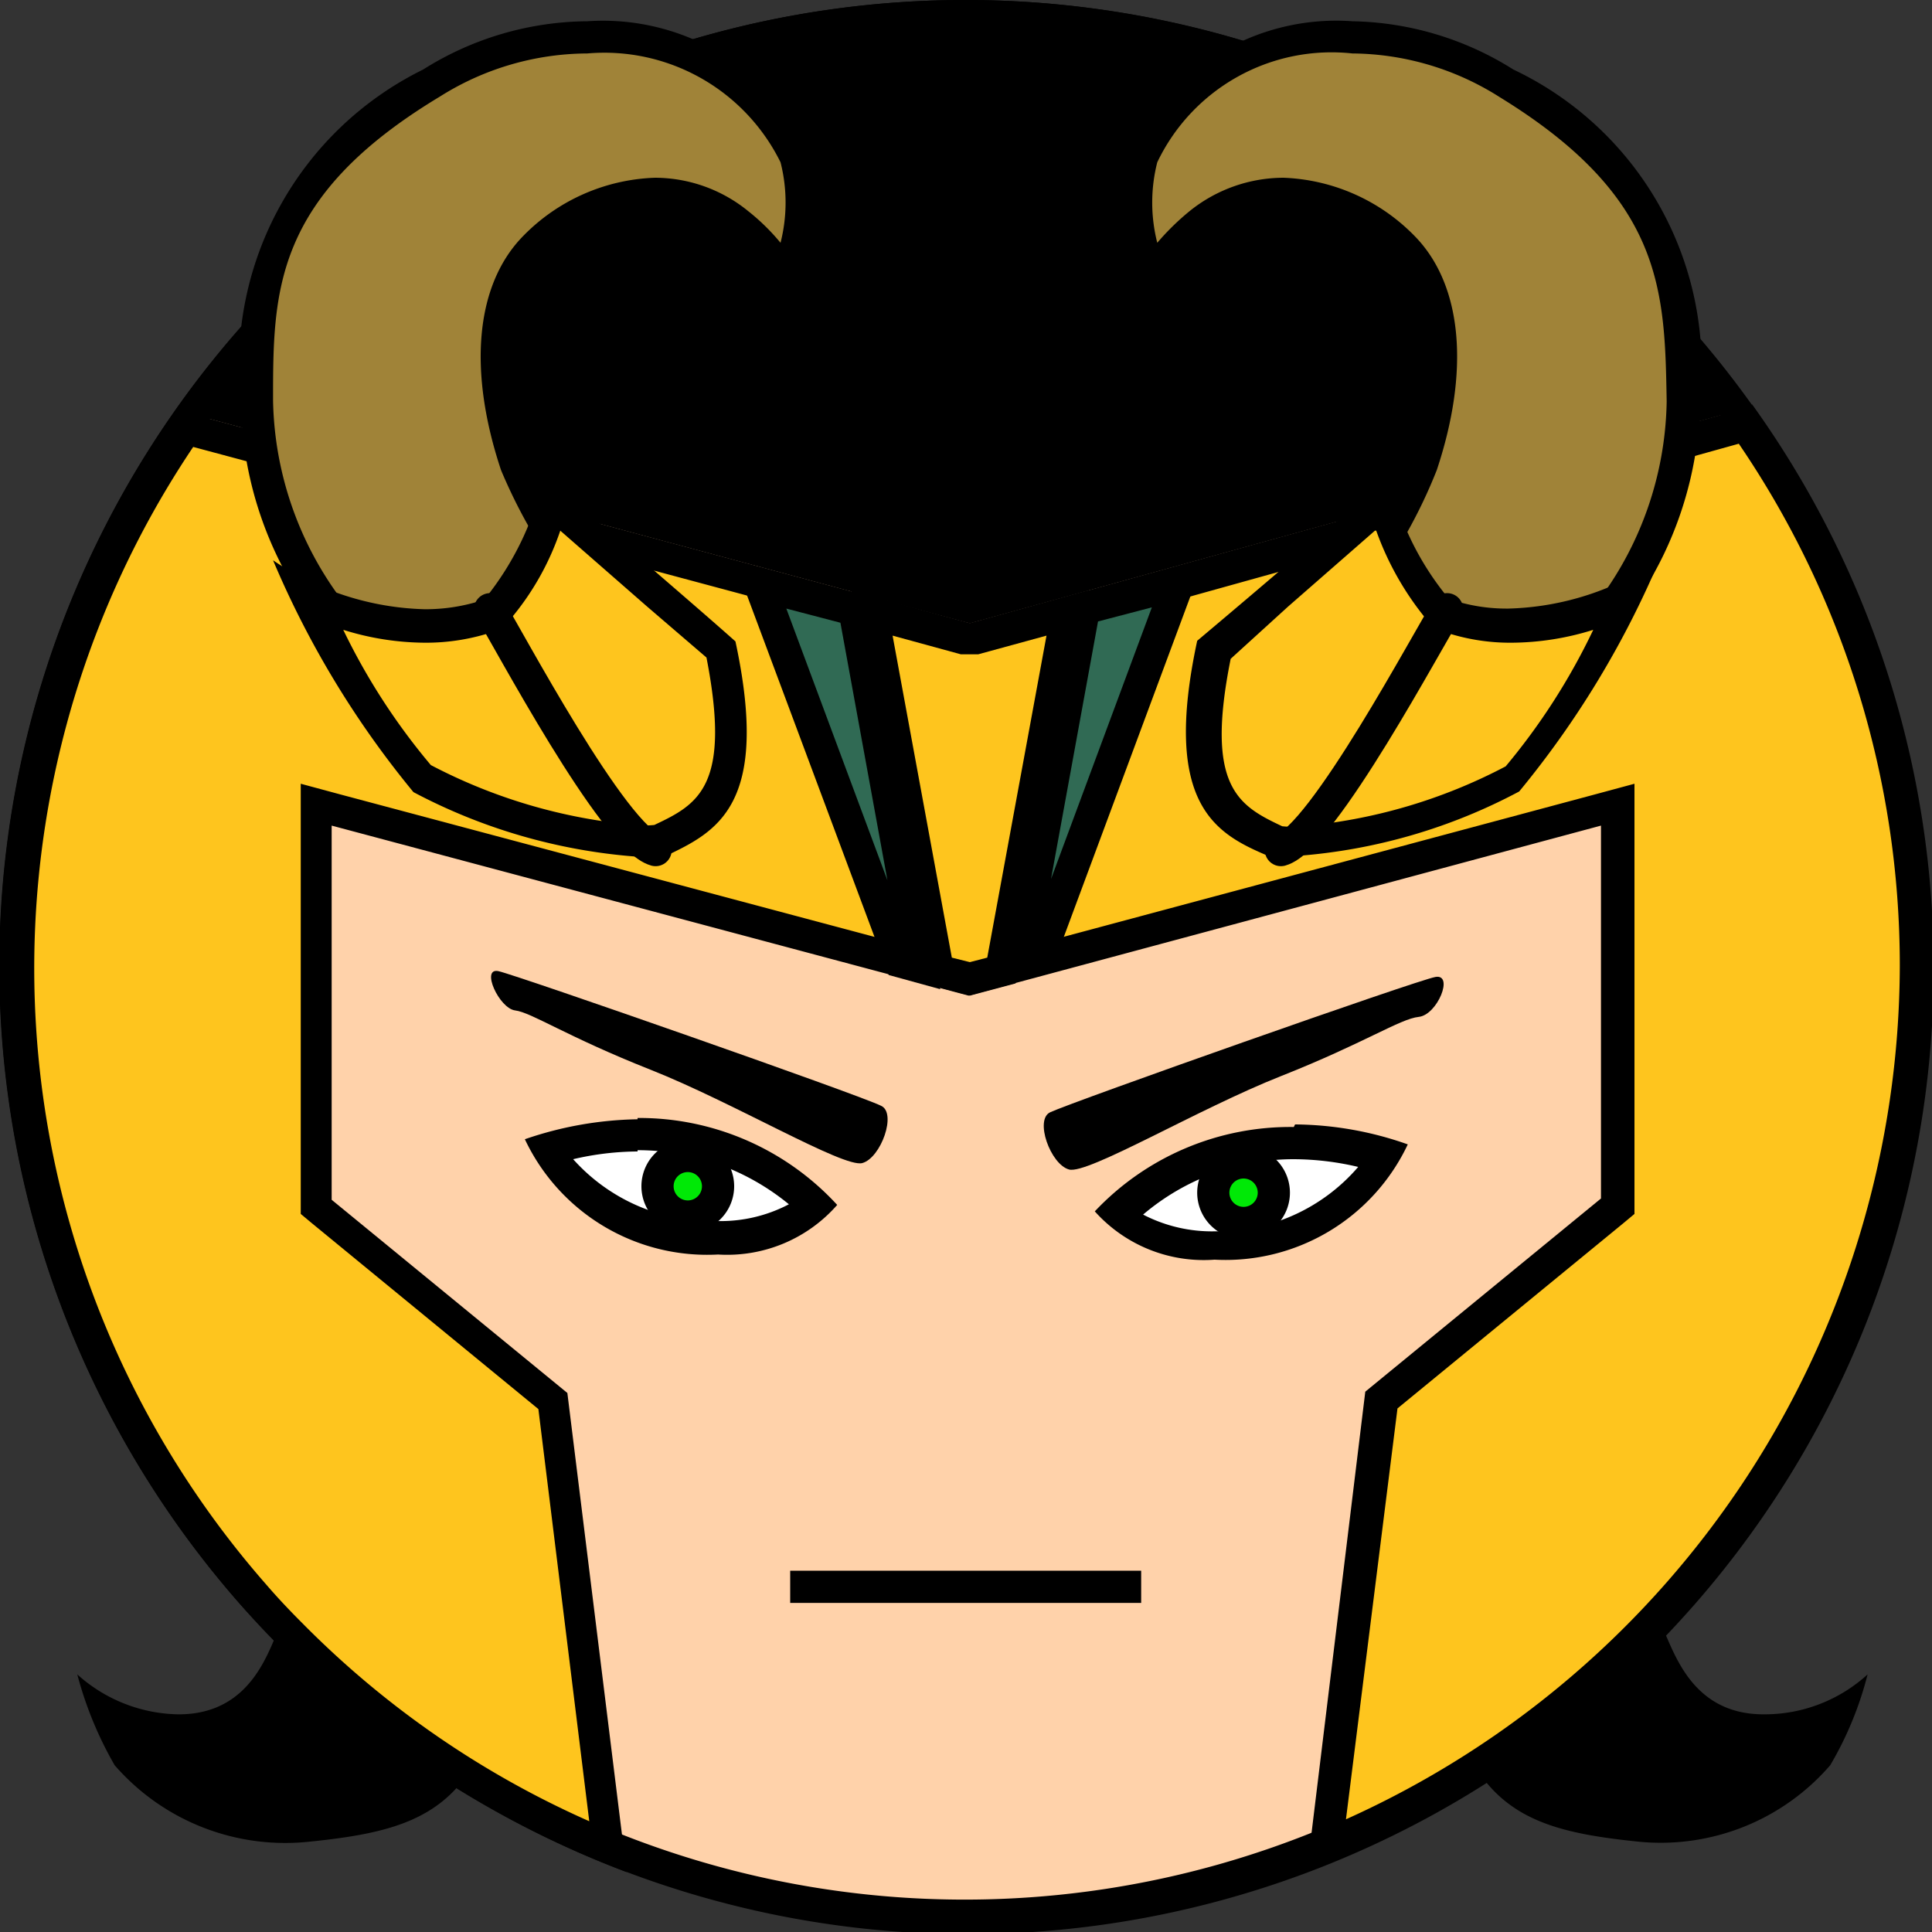 <svg xmlns="http://www.w3.org/2000/svg" viewBox="0 0 30 30"><rect x="0" y="0" width="30" height="30" fill="#333333" stroke="none"/><defs><style>.cls-1{fill:#ffd2aa;}.cls-2,.cls-5{fill:#fec51e;}.cls-3{fill:#306a54;}.cls-4{fill:#a08338;}.cls-5,.cls-8{stroke:#000;stroke-miterlimit:10;stroke-width:0.5px;}.cls-5{stroke-linecap:round;}.cls-6{fill:#fff;}.cls-7{fill:#00e906;}.cls-8{fill:#682b2a;}</style></defs><title>loki</title><g id="Magneto"><path d="M4.37,25.21c-.18.32-.41,1.42-1.61,1.41A2.4,2.4,0,0,1,1.2,26a5.76,5.76,0,0,0,.58,1.41,3.51,3.51,0,0,0,3,1.19c1.29-.13,2.13-.34,2.65-1.33S4.69,24.67,4.37,25.21Z"/><path d="M25.78,25.21c.19.32.42,1.42,1.62,1.41A2.37,2.37,0,0,0,29,26a5.39,5.39,0,0,1-.58,1.41,3.48,3.48,0,0,1-2.95,1.19c-1.29-.13-2.13-.34-2.66-1.33S25.47,24.67,25.78,25.21Z"/><path class="cls-1" d="M15,29.75A14.75,14.75,0,1,1,29.74,15,14.7,14.7,0,0,1,15,29.75Z"/><path d="M15,.5A14.5,14.5,0,1,1,.5,15,14.51,14.51,0,0,1,15,.5h0M15,0h0A15,15,0,0,0,6.36,27.27h0A15,15,0,1,0,15,0Z"/><path class="cls-1" d="M15,29.75a14.59,14.59,0,0,1-5.16-.93,14.93,14.93,0,0,1-3.33-1.75,15.32,15.32,0,0,1-2-1.69c-.2-.2-.39-.4-.58-.62A14.76,14.76,0,0,1,2.85,6.66L15.06,9.94,27.12,6.6A14.68,14.68,0,0,1,29.74,15a14.83,14.83,0,0,1-9.53,13.8A14.66,14.66,0,0,1,15,29.75Z"/><path d="M27,6.89A14.5,14.5,0,0,1,9.93,28.59a14.3,14.3,0,0,1-3.28-1.73A15.33,15.33,0,0,1,4.7,25.21c-.2-.2-.39-.4-.57-.61A14.51,14.51,0,0,1,3,6.94l12,3.22.13,0,.13,0L27,6.89m.21-.58L15.06,9.68,2.75,6.37a15,15,0,0,0,1,18.56c.19.21.39.43.6.63a14.89,14.89,0,0,0,2,1.71h0a15,15,0,0,0,20.85-21Z"/><path class="cls-2" d="M9.46,28.68a14.67,14.67,0,0,1-2.94-1.6,14.84,14.84,0,0,1-2-1.7c-.2-.2-.39-.4-.58-.62A14.76,14.76,0,0,1,2.85,6.66L15.06,9.94,27.12,6.6A14.67,14.67,0,0,1,29.75,15,14.83,14.83,0,0,1,20.6,28.66l.86-6.91,3.67-3V12.5L15.05,15.2,4.92,12.5v6.23l3.67,3Z"/><path d="M27,6.89A14.38,14.38,0,0,1,29.5,15a14.57,14.57,0,0,1-8.6,13.25l.8-6.38L25.2,19l.18-.15V12.17l-.63.17-9.7,2.6L5.3,12.34l-.63-.17v6.68l.18.15,3.51,2.88.79,6.4A14.5,14.5,0,0,1,4.7,25.21c-.2-.2-.39-.4-.57-.61A14.51,14.51,0,0,1,3,6.94l12,3.22.13,0,.13,0L27,6.89m.21-.58h0L15.06,9.68,2.75,6.37a15,15,0,0,0,1,18.56c.19.21.39.43.6.63a15.82,15.82,0,0,0,2,1.72h0a15.16,15.16,0,0,0,3.38,1.79h0l-.92-7.44-3.66-3V12.82l9.89,2.64,9.82-2.64v5.79l-3.66,3L20.3,29v0A15,15,0,0,0,27.22,6.31Z"/><polygon class="cls-2" points="14.56 15.07 13.54 9.52 15.05 9.94 16.57 9.52 15.55 15.07 15.05 15.2 14.56 15.07"/><path d="M16.25,9.87l-.92,5-.27.07-.28-.07-.92-5,1.06.29.14,0,.13,0,1.06-.29m.64-.7-1.83.51-1.84-.51,1.13,6.1.71.19.71-.19,1.12-6.1Z"/><polygon class="cls-3" points="13.99 14.93 11.8 9.08 13.26 9.47 14.28 15.01 13.99 14.93"/><path d="M12.21,9.45l.84.22.73,4L12.21,9.45m-.81-.74,2.4,6.43.8.22L13.48,9.27,11.4,8.71Z"/><polygon class="cls-3" points="16.84 9.44 18.3 9.05 16.12 14.9 15.82 14.98 16.84 9.44"/><path d="M17.89,9.42l-1.57,4.23.73-4,.84-.22m.81-.74-2.08.56L15.5,15.32l.81-.21L18.7,8.68Z"/><path d="M3.15,6.22a14.74,14.74,0,0,1,23.66,0L15.05,9.42Z"/><path d="M15,.5A14.5,14.5,0,0,1,26.38,6L15.05,9.16,3.58,6.07A14.46,14.46,0,0,1,15,.5h0M15,0h0A15,15,0,0,0,3.75,24.93a15,15,0,0,1-1-18.56L15.06,9.68,27.22,6.31A15,15,0,0,0,15,0Z"/><path class="cls-4" d="M20.87,11.89c-.55,0-1-.19-1-.46-.12-.62.57-1.59,1.17-2.45a7.66,7.66,0,0,0,1.06-1.76c.48-1.44.38-2.66-.26-3.35A2.74,2.74,0,0,0,19.93,3a2,2,0,0,0-1.3.47,3,3,0,0,0-.75.88,3.13,3.13,0,0,1-.12-1.91A3.28,3.28,0,0,1,21,.58a4.51,4.51,0,0,1,2.42.72,4.85,4.85,0,0,1,2.71,4.93,5.54,5.54,0,0,1-2,4.18,5,5,0,0,1-2.29,1.34A3.36,3.36,0,0,1,20.87,11.89Z"/><path d="M21,.83h0a4.32,4.32,0,0,1,2.29.68c2.54,1.56,2.56,3,2.59,4.72a5.3,5.3,0,0,1-1.92,4,4.79,4.79,0,0,1-2.21,1.29,2.8,2.8,0,0,1-.83.13c-.51,0-.76-.17-.78-.26-.09-.52.59-1.48,1.14-2.25A7.89,7.89,0,0,0,22.31,7.3c.51-1.53.4-2.84-.31-3.6a3,3,0,0,0-2.07-.94,2.33,2.33,0,0,0-1.46.52,3.89,3.89,0,0,0-.5.49,2.53,2.53,0,0,1,0-1.25A3,3,0,0,1,21,.83m0-.5a3.52,3.52,0,0,0-3.43,2,4,4,0,0,0,.39,2.73,2.12,2.12,0,0,1,.88-1.43,1.78,1.78,0,0,1,1.14-.41,2.43,2.43,0,0,1,1.7.78,3.18,3.18,0,0,1,.21,3.1c-.41,1.24-2.46,3.13-2.24,4.33.08.4.57.67,1.27.67a3.6,3.6,0,0,0,1-.15,5.25,5.25,0,0,0,2.38-1.39,5.73,5.73,0,0,0,2.1-4.38A5.11,5.11,0,0,0,23.5,1.08,4.84,4.84,0,0,0,21,.33Zm-3,4.77c0,.17,0,.29.1.32h0s0-.12-.11-.32Z"/><path class="cls-2" d="M20.22,13.08a1.62,1.62,0,0,1-.41,0c-.7-.33-1.41-.66-.93-3l1-.83L21.49,7.8a4.27,4.27,0,0,0,.86,1.67l0,.06.08,0a3,3,0,0,0,1,.17,4.48,4.48,0,0,0,1.79-.41,12.25,12.25,0,0,1-1.76,2.79A8.6,8.6,0,0,1,20.22,13.08Z"/><path d="M21.37,8.24a4.61,4.61,0,0,0,.79,1.39l.09.11.14.06a3.2,3.2,0,0,0,1.09.18,4.3,4.3,0,0,0,1.26-.2,10,10,0,0,1-1.36,2.12,8.32,8.32,0,0,1-3.17.93,1.42,1.42,0,0,1-.3,0c-.68-.32-1.2-.61-.8-2.6L20,9.42l1.35-1.18m.24-.93c-.12.21-2.11,1.89-3,2.64-.55,2.56.3,3,1.1,3.34a2.25,2.25,0,0,0,.46,0,8.7,8.7,0,0,0,3.44-1,14.55,14.55,0,0,0,2.18-3.6,4.36,4.36,0,0,1-2.35.76,2.73,2.73,0,0,1-.92-.15,4.46,4.46,0,0,1-.95-2Z"/><path class="cls-5" d="M22.47,9.46c-.27.41-1.93,3.56-2.58,3.74"/><path class="cls-4" d="M9.2,11.89a3.29,3.29,0,0,1-.9-.14A5.05,5.05,0,0,1,6,10.41,5.54,5.54,0,0,1,4,6.23,4.83,4.83,0,0,1,6.7,1.3,4.51,4.51,0,0,1,9.12.58a3.31,3.31,0,0,1,3.2,1.87,3.2,3.2,0,0,1-.13,1.91,2.69,2.69,0,0,0-.75-.88A2,2,0,0,0,10.14,3a2.73,2.73,0,0,0-1.88.86c-.65.69-.74,1.91-.26,3.35A7.58,7.58,0,0,0,9.05,9c.6.86,1.29,1.83,1.17,2.45-.05.27-.47.46-1,.46Z"/><path d="M9.12.83a3.05,3.05,0,0,1,3,1.69,2.53,2.53,0,0,1,0,1.25,3.33,3.33,0,0,0-.5-.49,2.3,2.3,0,0,0-1.45-.52,3,3,0,0,0-2.08.94c-.71.76-.82,2.07-.31,3.6A8.27,8.27,0,0,0,8.84,9.13c.55.77,1.23,1.73,1.14,2.25,0,.09-.27.26-.78.26a2.8,2.8,0,0,1-.83-.13,4.76,4.76,0,0,1-2.2-1.29,5.32,5.32,0,0,1-1.93-4c0-1.69,0-3.16,2.59-4.72A4.32,4.32,0,0,1,9.12.83m0-.5a4.84,4.84,0,0,0-2.55.75A5.12,5.12,0,0,0,3.74,6.22a5.76,5.76,0,0,0,2.1,4.38A5.3,5.3,0,0,0,8.22,12a3.66,3.66,0,0,0,1,.15c.7,0,1.2-.27,1.27-.67.22-1.2-1.82-3.09-2.24-4.33A3.18,3.18,0,0,1,8.44,4a2.43,2.43,0,0,1,1.71-.78,1.82,1.82,0,0,1,1.14.41,2.13,2.13,0,0,1,.87,1.43,4.07,4.07,0,0,0,.4-2.73,3.55,3.55,0,0,0-3.44-2Zm3,4.77c-.09.2-.15.32-.11.32h0c.07,0,.11-.15.1-.32Z"/><path class="cls-2" d="M9.86,13.08a8.65,8.65,0,0,1-3.3-1A12.25,12.25,0,0,1,4.8,9.32a4.52,4.52,0,0,0,1.79.41,2.93,2.93,0,0,0,1-.17l.07,0,0,0A4.47,4.47,0,0,0,8.59,7.8c.3.27.81.73,1.64,1.45l1,.83c.48,2.3-.23,2.63-1,3l-.35,0Z"/><path d="M8.7,8.24l1.35,1.18.92.79c.39,2-.13,2.28-.81,2.6a1.42,1.42,0,0,1-.3,0,8.38,8.38,0,0,1-3.17-.93A10,10,0,0,1,5.33,9.78a4.3,4.3,0,0,0,1.26.2,3.3,3.3,0,0,0,1.1-.18l.14-.06.09-.12A4.23,4.23,0,0,0,8.7,8.24m-.24-.93a4.57,4.57,0,0,1-.94,2,2.83,2.83,0,0,1-.93.15,4.39,4.39,0,0,1-2.35-.76,14.55,14.55,0,0,0,2.18,3.6,8.8,8.8,0,0,0,3.44,1,2.19,2.19,0,0,0,.46,0c.8-.38,1.65-.78,1.1-3.34-.84-.75-2.83-2.43-3-2.64Z"/><path class="cls-5" d="M7.61,9.46c.26.41,1.92,3.56,2.57,3.74"/><path class="cls-6" d="M11.12,19.21A3,3,0,0,1,8.5,17.83a4.69,4.69,0,0,1,1.4-.22,3.89,3.89,0,0,1,2.74,1.11,2.22,2.22,0,0,1-1.52.49Z"/><path d="M9.9,17.86a3.7,3.7,0,0,1,2.35.84,2.28,2.28,0,0,1-1.13.26A2.88,2.88,0,0,1,8.9,18a4.47,4.47,0,0,1,1-.12m0-.5a5.63,5.63,0,0,0-1.75.31,3.13,3.13,0,0,0,3,1.79A2.27,2.27,0,0,0,13,18.71,4.17,4.17,0,0,0,9.9,17.36Z"/><path class="cls-7" d="M10.68,18.89a.47.47,0,1,1,.47-.47A.47.47,0,0,1,10.68,18.89Z"/><path d="M10.68,18.2a.22.22,0,0,1,0,.44.22.22,0,0,1,0-.44m0-.5a.72.72,0,1,0,.72.72.72.72,0,0,0-.72-.72Z"/><path d="M13.68,17.17c.25.11,0,.81-.29.89s-2-.94-3.29-1.45S8.25,15.72,8,15.69s-.54-.67-.26-.61S13.34,17,13.68,17.17Z"/><path class="cls-6" d="M18.87,19.31a2.29,2.29,0,0,1-1.52-.49,3.91,3.91,0,0,1,2.74-1.11,5,5,0,0,1,1.4.21A3,3,0,0,1,18.87,19.31Z"/><path d="M20.09,18h0a4.4,4.4,0,0,1,1,.12,2.87,2.87,0,0,1-2.22,1,2.32,2.32,0,0,1-1.12-.26A3.61,3.61,0,0,1,20.09,18m0-.5A4.17,4.17,0,0,0,17,18.81a2.27,2.27,0,0,0,1.86.75,3.13,3.13,0,0,0,3-1.79,5.35,5.35,0,0,0-1.75-.31Z"/><path class="cls-7" d="M19.31,19a.47.47,0,1,1,.47-.47A.47.47,0,0,1,19.31,19Z"/><path d="M19.31,18.3a.22.22,0,1,1-.22.22.22.22,0,0,1,.22-.22m0-.5a.72.72,0,1,0,.72.72.72.72,0,0,0-.72-.72Z"/><path d="M16.31,17.27c-.25.11,0,.81.29.89s2-.94,3.29-1.45,1.85-.89,2.14-.92.55-.67.26-.62S16.65,17.11,16.31,17.27Z"/><line class="cls-8" x1="12.27" y1="24.64" x2="17.72" y2="24.64"/></g></svg>